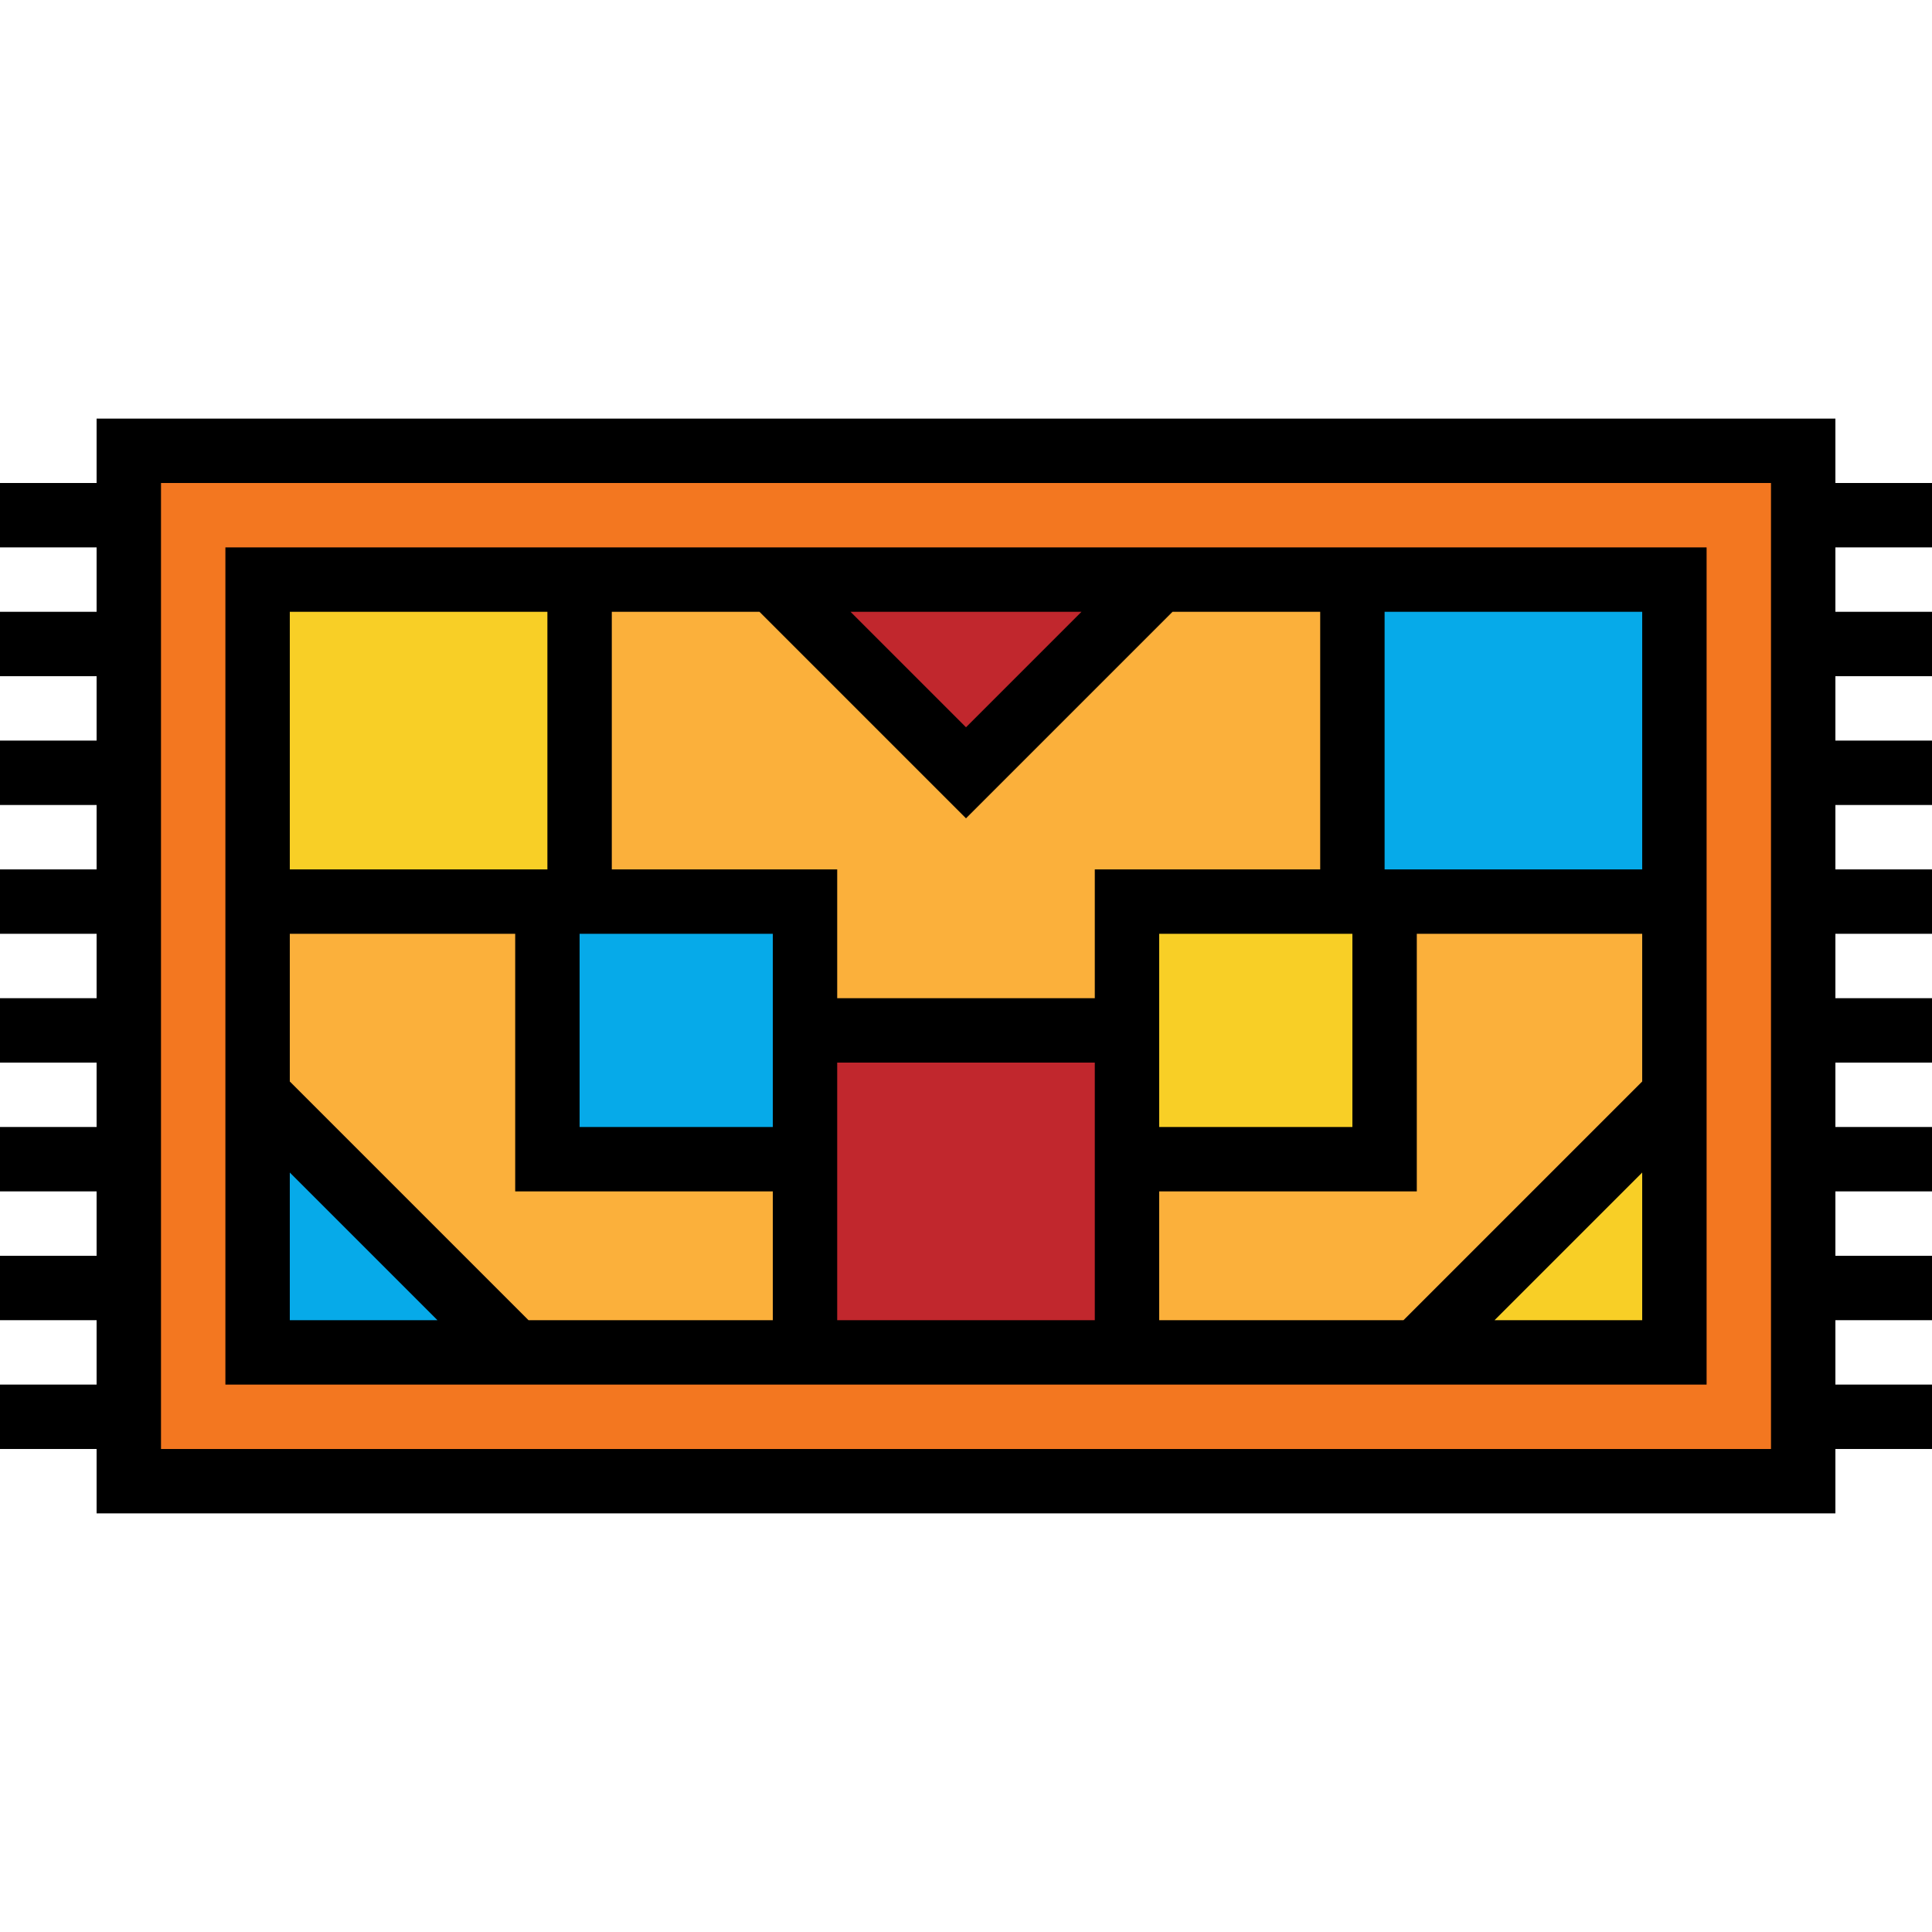 <svg height="480pt" viewBox="0 -104 480 480" width="480pt" xmlns="http://www.w3.org/2000/svg"><path d="m32 8h416v256h-416zm0 0" fill="#f37720"/><path d="m416 40v192h-352v-192zm0 0" fill="#fbb03b"/><path d="m64 40h80v80h-80zm0 0" fill="#f8cf26"/><path d="m200 152h80v80h-80zm0 0" fill="#c1272d"/><path d="m336 40h80v80h-80zm0 0" fill="#06aae9"/><path d="m136 120h64v64h-64zm0 0" fill="#06aae9"/><path d="m280 120h64v64h-64zm0 0" fill="#f8cf26"/><path d="m192 40 48 48 48-48zm0 0" fill="#c1272d"/><path d="m64 168 64 64h-64zm0 0" fill="#06aae9"/><path d="m416 168-64 64h64zm0 0" fill="#f8cf26"/><path d="m456 0h-432v16h-24v16h24v16h-24v16h24v16h-24v16h24v16h-24v16h24v16h-24v16h24v16h-24v16h24v16h-24v16h24v16h-24v16h24v16h432v-16h24v-16h-24v-16h24v-16h-24v-16h24v-16h-24v-16h24v-16h-24v-16h24v-16h-24v-16h24v-16h-24v-16h24v-16h-24v-16h24v-16h-24zm-16 256h-400v-240h400zm0 0"/><path d="m192 240h232v-208h-368v208zm16-16v-64h64v64zm-64-96h48v48h-48zm264 96h-36.688l36.688-36.688zm0-59.312-59.312 59.312h-60.688v-32h64v-64h56zm-120-20.688v-16h48v48h-48zm120-96v64h-64v-64zm-139.312 0-28.688 28.688-28.688-28.688zm-80 0 51.312 51.312 51.312-51.312h36.688v64h-56v32h-64v-32h-56v-64zm-116.688 0h64v64h-64zm0 176v-36.688l36.688 36.688zm0-59.312v-36.688h56v64h64v32h-60.688zm0 0"/></svg>